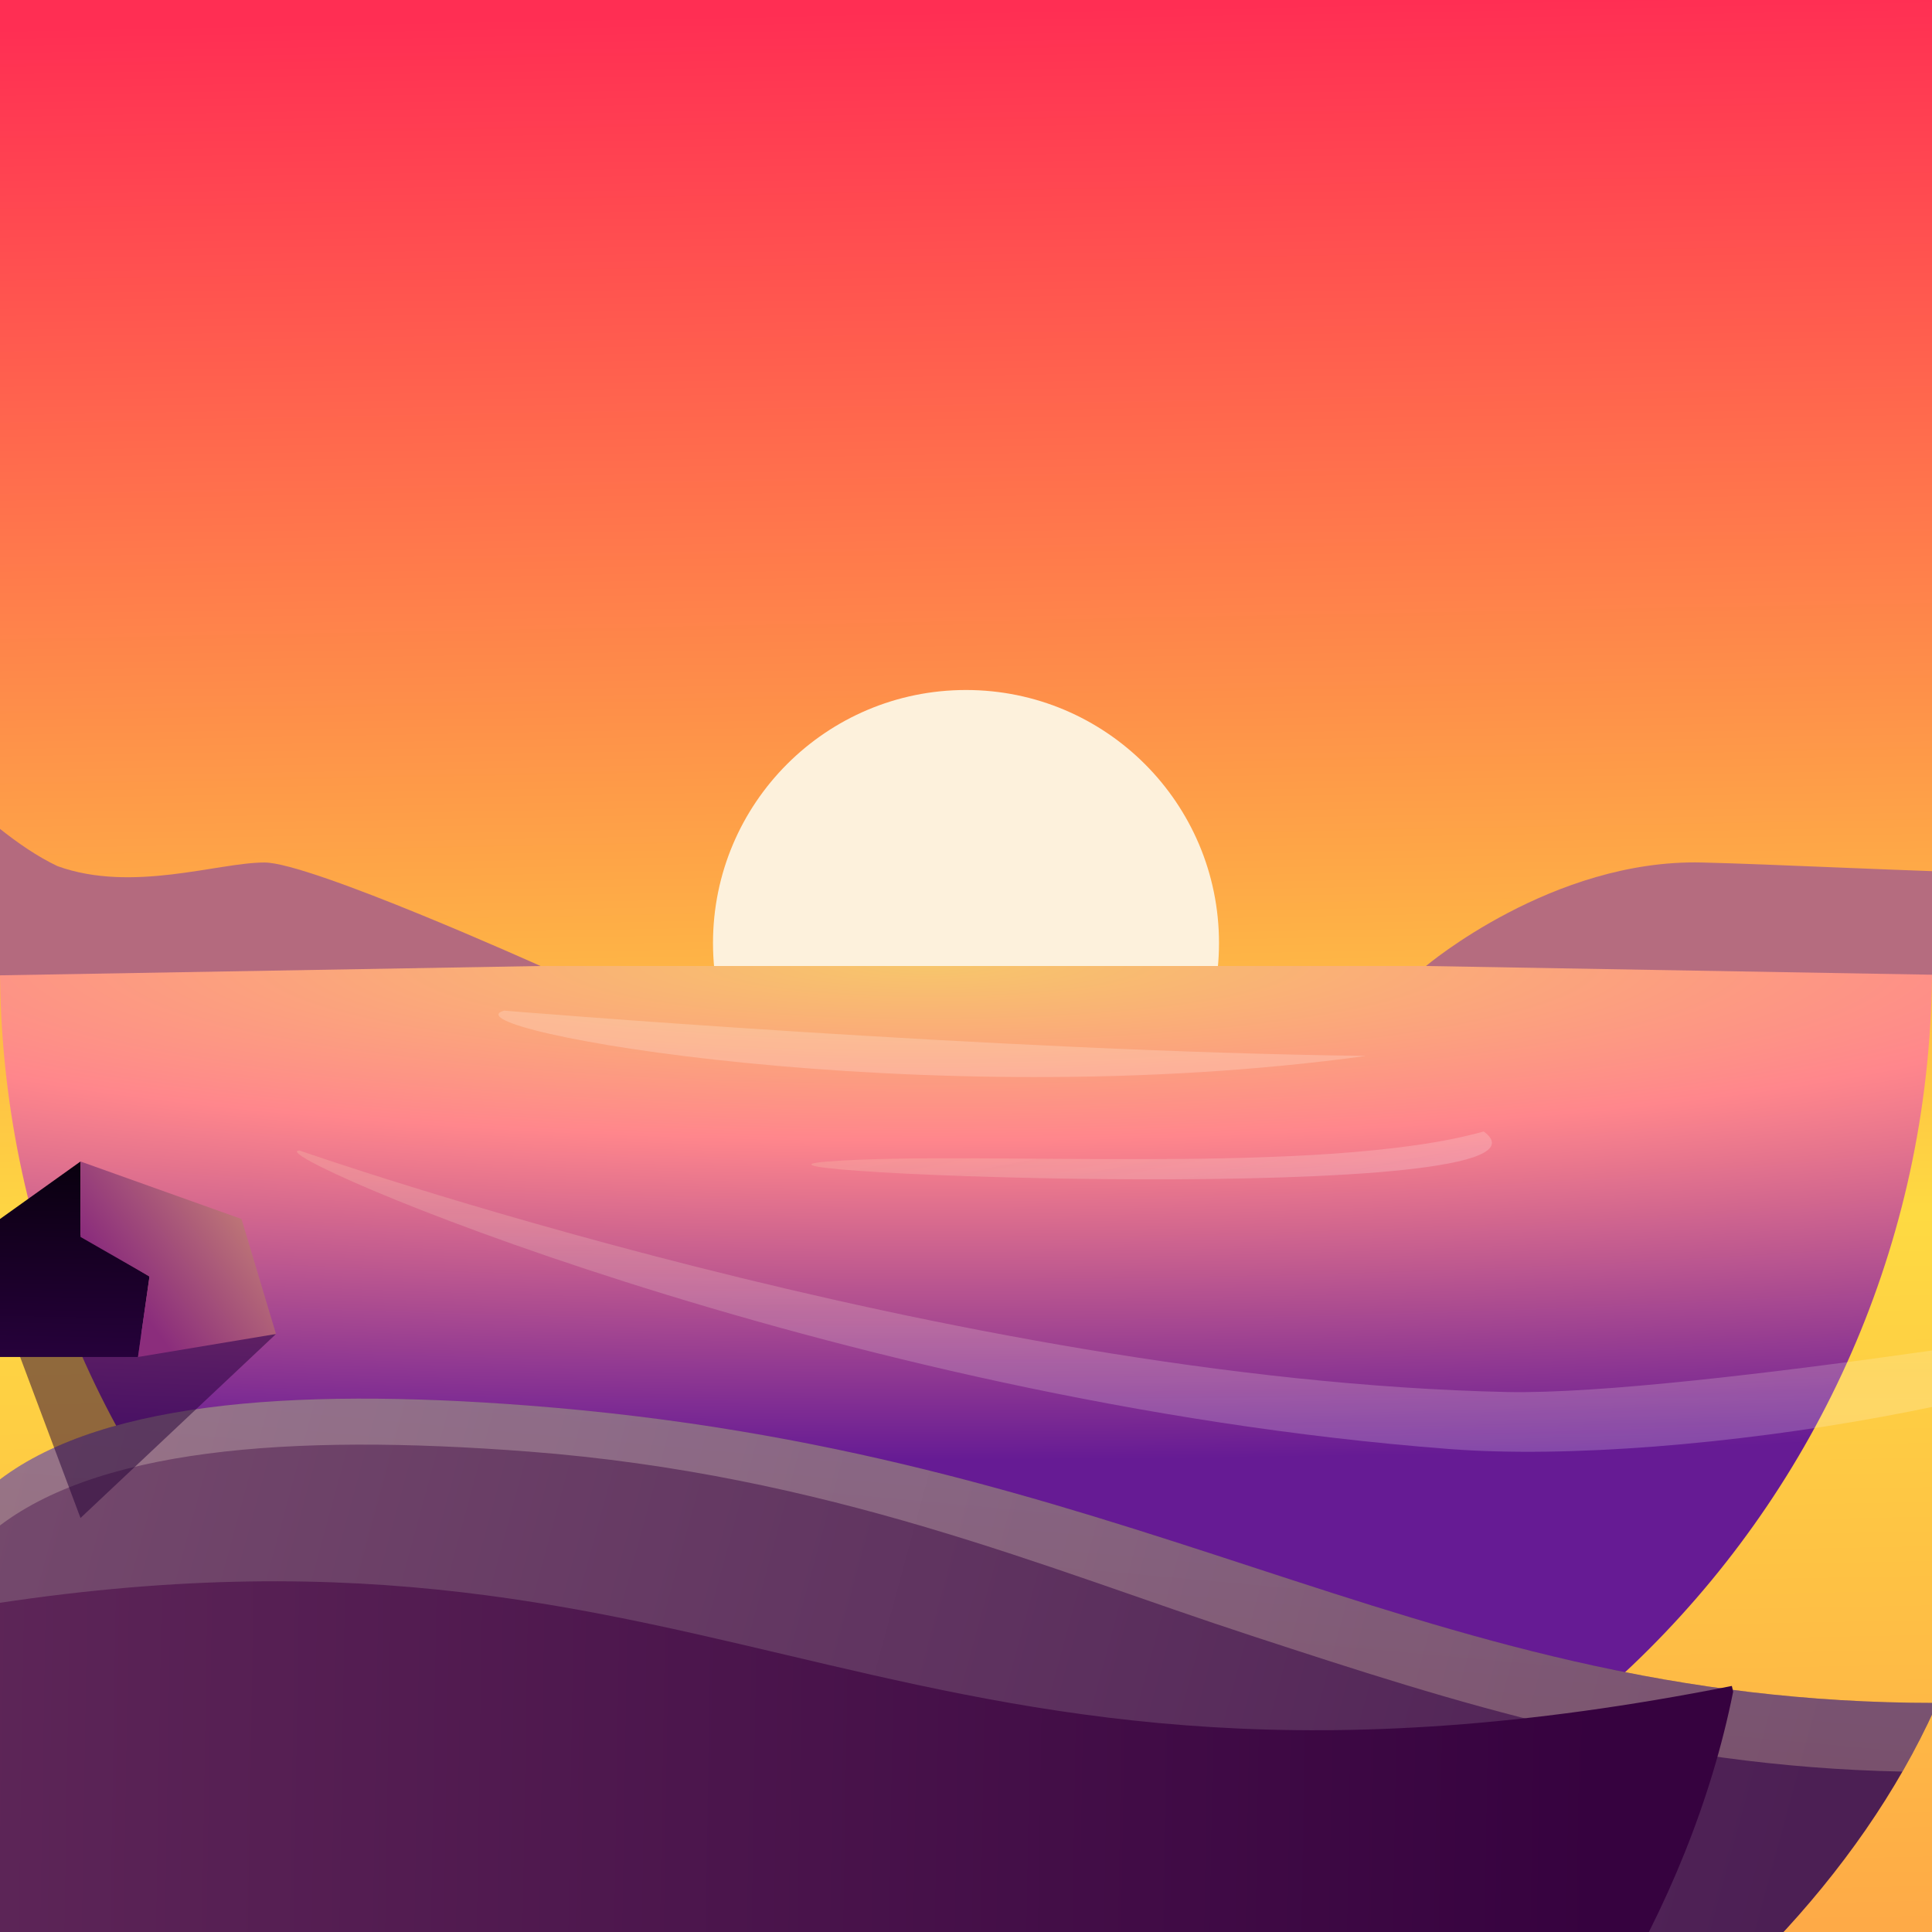 <svg width="84" height="84" viewBox="0 0 84 84" fill="none" xmlns="http://www.w3.org/2000/svg">
<rect x="0" y="0" width="84" height="84" fill="#333333" stroke="none"/>
<g clip-path="url(#clip0_39_2)">
<rect width="84" height="84" fill="url(#paint0_linear_39_2)"/>
<circle cx="42" cy="41" r="11" fill="#FDF1DC"/>
<path d="M42 84C65.196 84 84 65.196 84 42H0C0 65.196 18.804 84 42 84Z" fill="url(#paint1_radial_39_2)"/>
<path opacity="0.2" d="M63 63C73.404 63.798 91.737 60.526 96.092 56.841C96.092 56.841 73.488 60.695 65.521 60.522C41.5 60 13.021 50.022 13.021 50.022C11.021 50.022 36.204 60.944 63 63Z" fill="url(#paint2_linear_39_2)"/>
<path opacity="0.2" d="M59.399 45.909C40.18 48.556 19.176 44.731 21.917 43.94C21.917 43.94 43.314 45.713 59.399 45.909Z" fill="white"/>
<path opacity="0.2" d="M64.51 49.194C69 52.5 29.5 51 36 50.5C42.5 50 57.5 51.158 64.51 49.194Z" fill="url(#paint3_linear_39_2)"/>
<path d="M84.138 74.251C77.55 88.828 58.689 100.232 41.652 100.232C29.688 100.232 15.578 94.618 5.929 86.221C3.805 84.372 1.43 80.738 -0.237 77.416C-1.841 74.22 -1.597 65.656 -0.419 64.659C3.936 60.974 12.566 60.312 22.97 61.111C49.766 63.166 61.48 74.04 84.138 74.04V74.251Z" fill="url(#paint4_linear_39_2)"/>
<path opacity="0.25" d="M82.716 77.026C83.238 76.115 83.713 75.19 84.138 74.251V74.04C72.527 74.04 63.789 71.184 54.423 68.123C45.513 65.211 36.034 62.113 22.97 61.111C12.566 60.312 3.936 60.974 -0.419 64.659V66.659C3.936 62.974 12.566 62.312 22.97 63.111C36.034 64.113 45.513 68.211 54.423 71.123C63.403 74.058 71.805 76.804 82.716 77.026Z" fill="url(#paint5_linear_39_2)"/>
<path d="M75.355 73.55C71.567 92.474 52.49 109.998 32.464 114.622C18.399 117.869 0.29 111.098 -13.332 103.846C-16.331 102.249 -20.109 98.622 -22.97 95.169C-25.723 91.847 -25.771 84.969 -24.657 83.478C-20.536 77.964 -12.562 71.589 -0.114 69.704C31.942 64.848 39 80.5 75.298 73.302L75.355 73.55Z" fill="url(#paint6_linear_39_2)"/>
<path d="M3.5 66L12 58H0.5L3.5 66Z" fill="#220136" fill-opacity="0.5"/>
<path d="M99.5 33C96.628 33 95 31.5 91.5 31.5C89.713 31.5 103 35.842 99.5 37.5C96.252 38.674 80.5 37.658 74 37.5C67.5 37.342 62 42 62 42L91 42.5L90 43.5L113.5 44.5V28C113.5 28 109.5 25.208 107 27.5C103.727 30.5 102.372 33 99.5 33Z" fill="#B56C7F"/>
<path d="M-14 33C-11.128 33 -9.5 31.5 -6 31.5C-4.213 31.5 -1 36 2.5 37.658C5.748 38.831 9.468 37.5 11.5 37.5C13.5 37.5 23.5 42 23.5 42L-5.5 42.5L-4.5 43.5L-28 44.5V28C-28 28 -24 25.208 -21.5 27.5C-18.227 30.5 -16.872 33 -14 33Z" fill="#B46A7E"/>
<path d="M3.5 53.7V50.5L0 53V59H6L6.5 55.5L3.5 53.7Z" fill="url(#paint7_linear_39_2)"/>
<path d="M3.5 53.78V50.5L10.5 53L12 58L6 59L6.5 55.5L3.5 53.78Z" fill="url(#paint8_linear_39_2)"/>
</g>
<defs>
<linearGradient id="paint0_linear_39_2" x1="5" y1="-10" x2="7" y2="96" gradientUnits="userSpaceOnUse">
<stop offset="0.105" stop-color="#FF2E53"/>
<stop offset="0.606" stop-color="#FEDA42"/>
<stop offset="0.915" stop-color="#FEA747"/>
</linearGradient>
<radialGradient id="paint1_radial_39_2" cx="0" cy="0" r="1" gradientUnits="userSpaceOnUse" gradientTransform="translate(40.5 42) rotate(90) scale(64.5 406.556)">
<stop stop-color="#F7C66B"/>
<stop offset="0.118" stop-color="#FF868C"/>
<stop offset="0.333" stop-color="#661B94"/>
<stop offset="0.95" stop-color="#661B94"/>
</radialGradient>
<linearGradient id="paint2_linear_39_2" x1="54.501" y1="63.121" x2="54.501" y2="50.022" gradientUnits="userSpaceOnUse">
<stop stop-color="white"/>
<stop offset="1" stop-color="#FCEEBC" stop-opacity="0.9"/>
</linearGradient>
<linearGradient id="paint3_linear_39_2" x1="50.624" y1="52.989" x2="49.617" y2="47.808" gradientUnits="userSpaceOnUse">
<stop stop-color="white"/>
<stop offset="1" stop-color="#FCEEBC" stop-opacity="0.9"/>
</linearGradient>
<linearGradient id="paint4_linear_39_2" x1="77.233" y1="84.213" x2="-1.583" y2="62.798" gradientUnits="userSpaceOnUse">
<stop stop-color="#4C1F54"/>
<stop offset="1" stop-color="#754A6D"/>
</linearGradient>
<linearGradient id="paint5_linear_39_2" x1="40" y1="60" x2="38" y2="82" gradientUnits="userSpaceOnUse">
<stop stop-color="white"/>
<stop offset="1" stop-color="#FFD987"/>
</linearGradient>
<linearGradient id="paint6_linear_39_2" x1="69.512" y1="84.704" x2="-28.058" y2="83.086" gradientUnits="userSpaceOnUse">
<stop stop-color="#36023F"/>
<stop offset="1" stop-color="#6C3361"/>
</linearGradient>
<linearGradient id="paint7_linear_39_2" x1="2.25" y1="50.5" x2="2" y2="64" gradientUnits="userSpaceOnUse">
<stop stop-color="#09000E"/>
<stop offset="1" stop-color="#380156"/>
</linearGradient>
<linearGradient id="paint8_linear_39_2" x1="5" y1="55.5" x2="15" y2="48" gradientUnits="userSpaceOnUse">
<stop stop-color="#8B2D7C"/>
<stop offset="1" stop-color="#F5C471"/>
</linearGradient>
<clipPath id="clip0_39_2">
<rect width="84" height="84" fill="white"/>
</clipPath>
</defs>
</svg>
